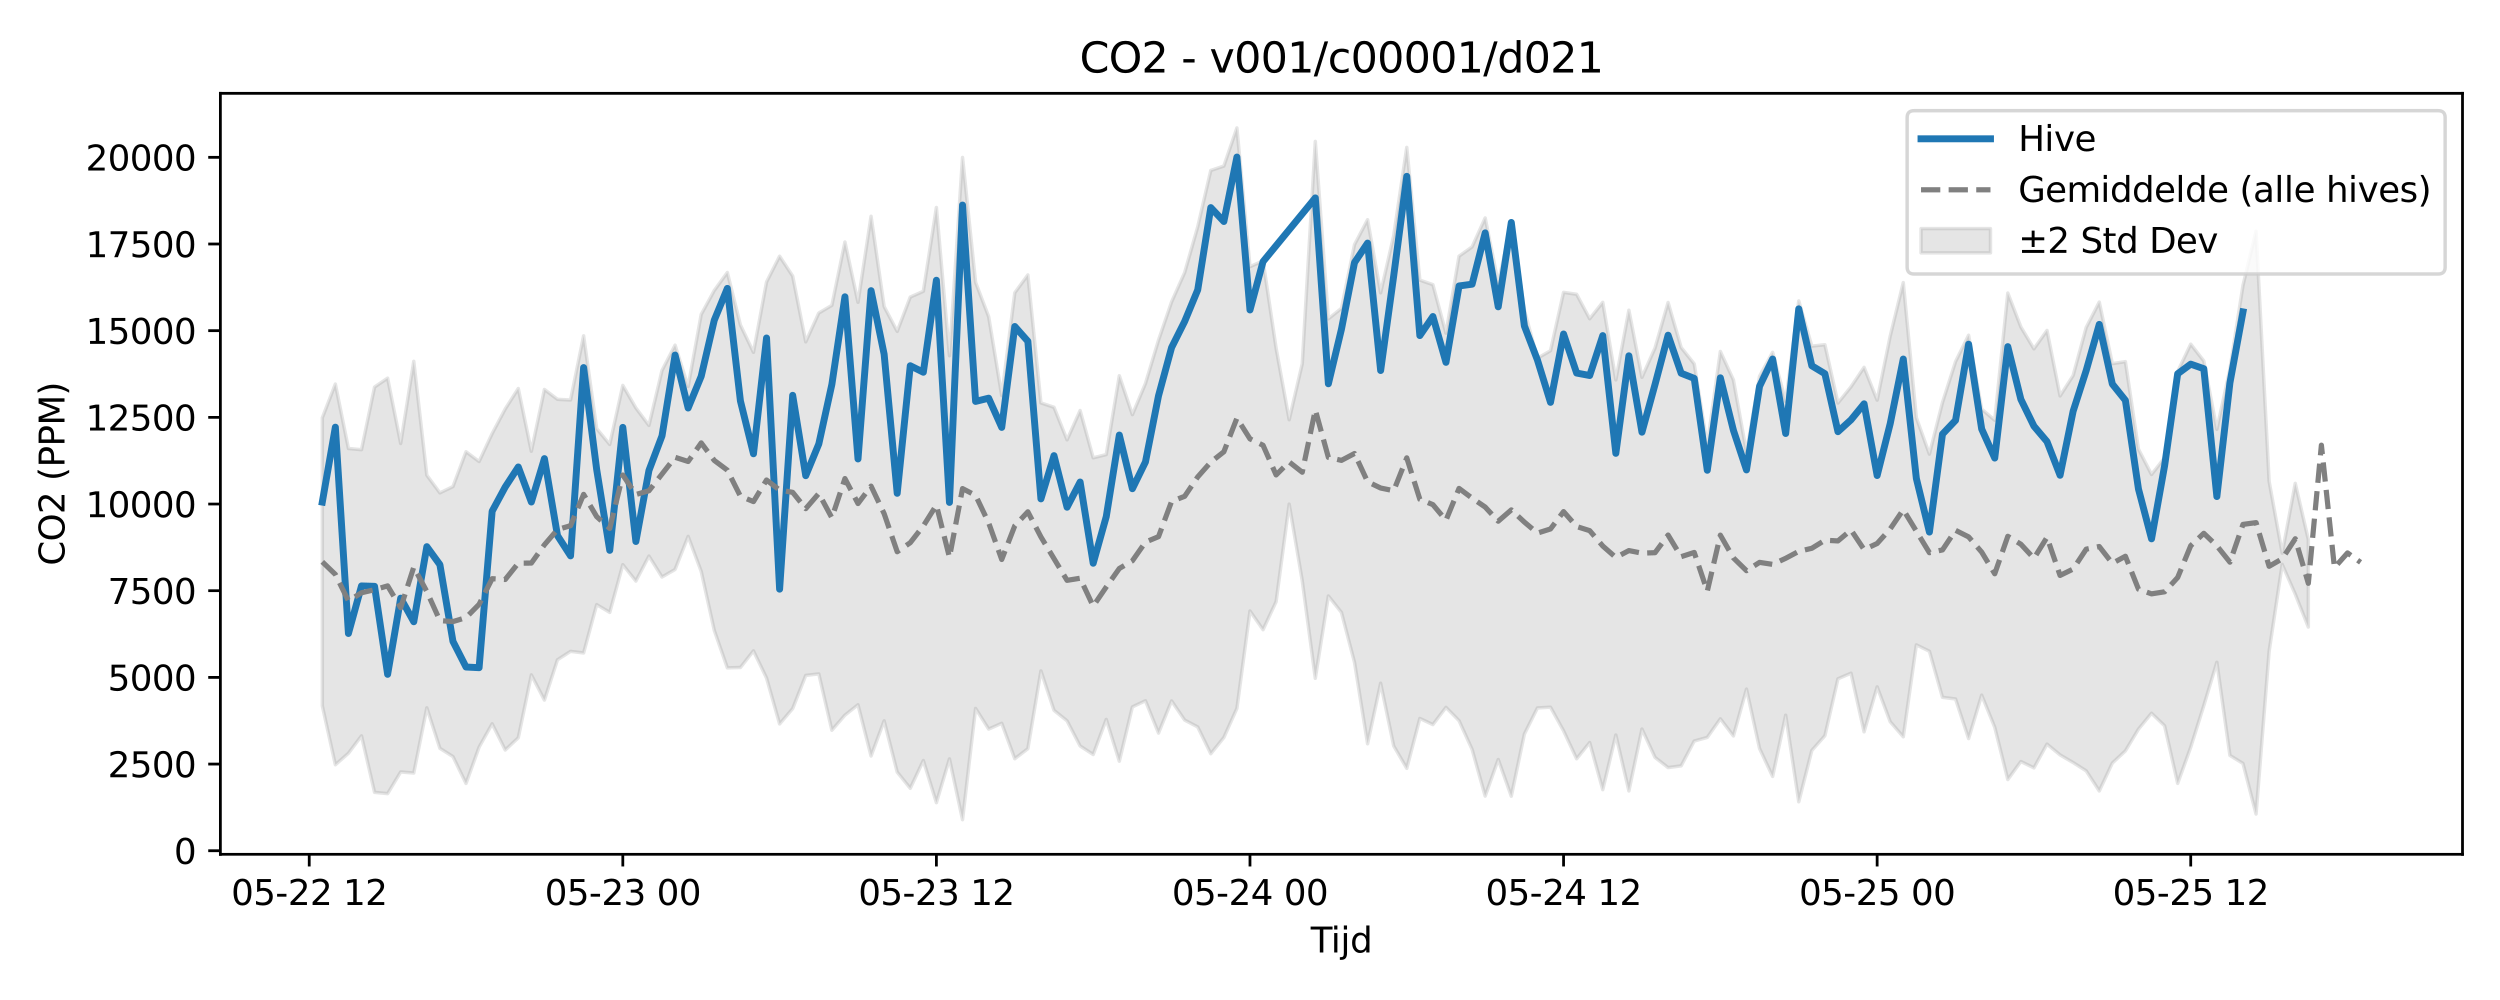 <?xml version="1.0" encoding="utf-8" standalone="no"?>
<!DOCTYPE svg PUBLIC "-//W3C//DTD SVG 1.1//EN"
  "http://www.w3.org/Graphics/SVG/1.1/DTD/svg11.dtd">
<svg xmlns:xlink="http://www.w3.org/1999/xlink" width="720pt" height="288pt" viewBox="0 0 720 288" xmlns="http://www.w3.org/2000/svg" version="1.1">
 <defs>
  <style type="text/css">*{stroke-linejoin: round; stroke-linecap: butt}</style>
 </defs>
 <g id="figure_1">
  <g id="patch_1">
   <path d="M 0 288 
L 720 288 
L 720 0 
L 0 0 
z
" style="fill: #ffffff"/>
  </g>
  <g id="axes_1">
   <g id="patch_2">
    <path d="M 63.47 246.04 
L 709.2 246.04 
L 709.2 26.88 
L 63.47 26.88 
z
" style="fill: #ffffff"/>
   </g>
   <g id="FillBetweenPolyCollection_1">
    <defs>
     <path id="m9246ebaf40" d="M 92.821 -167.655 
L 92.821 -84.737 
L 96.584 -67.748 
L 100.347 -71.061 
L 104.11 -76.075 
L 107.873 -59.799 
L 111.636 -59.438 
L 115.399 -65.676 
L 119.162 -65.373 
L 122.925 -84.146 
L 126.688 -72.485 
L 130.451 -70.106 
L 134.214 -62.361 
L 137.977 -72.821 
L 141.74 -79.545 
L 145.503 -71.996 
L 149.266 -75.524 
L 153.029 -93.636 
L 156.792 -86.373 
L 160.555 -97.991 
L 164.318 -100.406 
L 168.081 -99.948 
L 171.844 -113.867 
L 175.607 -111.625 
L 179.37 -125.377 
L 183.133 -120.646 
L 186.896 -127.853 
L 190.659 -121.816 
L 194.422 -123.994 
L 198.185 -133.522 
L 201.948 -123.439 
L 205.711 -106.45 
L 209.474 -95.656 
L 213.237 -95.756 
L 217 -100.557 
L 220.763 -92.726 
L 224.526 -79.505 
L 228.289 -83.924 
L 232.052 -93.48 
L 235.815 -93.916 
L 239.578 -77.69 
L 243.341 -82.037 
L 247.104 -85.028 
L 250.867 -70.269 
L 254.63 -80.404 
L 258.393 -65.638 
L 262.156 -60.966 
L 265.919 -68.969 
L 269.682 -56.829 
L 273.445 -69.446 
L 277.208 -51.922 
L 280.971 -83.982 
L 284.734 -78.02 
L 288.497 -79.689 
L 292.26 -69.478 
L 296.023 -72.38 
L 299.786 -94.777 
L 303.549 -83.423 
L 307.312 -80.396 
L 311.075 -73.161 
L 314.838 -70.69 
L 318.601 -80.816 
L 322.364 -68.766 
L 326.127 -84.403 
L 329.89 -86.184 
L 333.653 -76.872 
L 337.416 -86.14 
L 341.179 -80.619 
L 344.942 -78.638 
L 348.705 -70.921 
L 352.468 -75.596 
L 356.231 -83.992 
L 359.994 -112.03 
L 363.757 -106.64 
L 367.52 -114.723 
L 371.283 -142.817 
L 375.046 -120.758 
L 378.809 -92.64 
L 382.572 -116.365 
L 386.335 -111.619 
L 390.098 -97.233 
L 393.861 -73.786 
L 397.624 -91.236 
L 401.387 -73.176 
L 405.15 -66.712 
L 408.913 -81.093 
L 412.676 -79.309 
L 416.439 -84.278 
L 420.202 -80.445 
L 423.965 -72.169 
L 427.728 -58.717 
L 431.491 -69.278 
L 435.254 -58.687 
L 439.017 -76.573 
L 442.78 -84.109 
L 446.543 -84.329 
L 450.306 -77.517 
L 454.069 -69.471 
L 457.832 -74.154 
L 461.595 -60.564 
L 465.358 -76.321 
L 469.121 -60.206 
L 472.884 -78.045 
L 476.647 -69.867 
L 480.41 -66.929 
L 484.173 -67.434 
L 487.936 -74.581 
L 491.699 -75.623 
L 495.462 -80.983 
L 499.225 -76.041 
L 502.988 -89.546 
L 506.751 -72.434 
L 510.514 -64.38 
L 514.277 -82.028 
L 518.04 -57.079 
L 521.803 -71.865 
L 525.566 -76.105 
L 529.329 -92.501 
L 533.092 -94.121 
L 536.855 -77.233 
L 540.618 -90.185 
L 544.381 -80.142 
L 548.144 -75.803 
L 551.907 -102.276 
L 555.67 -100.438 
L 559.433 -87.167 
L 563.196 -86.692 
L 566.959 -75.29 
L 570.722 -87.81 
L 574.485 -78.551 
L 578.248 -63.486 
L 582.011 -68.685 
L 585.774 -66.849 
L 589.537 -73.694 
L 593.3 -70.583 
L 597.063 -68.382 
L 600.826 -65.993 
L 604.589 -60.2 
L 608.352 -68.237 
L 612.115 -71.747 
L 615.878 -78 
L 619.641 -82.588 
L 623.404 -78.966 
L 627.167 -62.384 
L 630.93 -72.805 
L 634.693 -84.78 
L 638.456 -97.265 
L 642.219 -70.442 
L 645.982 -68.117 
L 649.745 -53.553 
L 653.508 -100.433 
L 657.271 -125.454 
L 661.034 -116.873 
L 664.797 -107.408 
L 664.797 -132.605 
L 664.797 -132.605 
L 661.034 -148.796 
L 657.271 -128.678 
L 653.508 -149.377 
L 649.745 -221.414 
L 645.982 -205.832 
L 642.219 -181.742 
L 638.456 -164.345 
L 634.693 -184.036 
L 630.93 -188.878 
L 627.167 -180.976 
L 623.404 -156.161 
L 619.641 -151.35 
L 615.878 -158.649 
L 612.115 -183.848 
L 608.352 -183.277 
L 604.589 -201.002 
L 600.826 -193.692 
L 597.063 -179.85 
L 593.3 -173.967 
L 589.537 -192.833 
L 585.774 -187.537 
L 582.011 -193.841 
L 578.248 -203.603 
L 574.485 -166.96 
L 570.722 -170.183 
L 566.959 -191.46 
L 563.196 -183.849 
L 559.433 -172.08 
L 555.67 -157.206 
L 551.907 -167.712 
L 548.144 -206.623 
L 544.381 -191.198 
L 540.618 -172.759 
L 536.855 -182.206 
L 533.092 -176.616 
L 529.329 -171.931 
L 525.566 -188.724 
L 521.803 -188.321 
L 518.04 -201.349 
L 514.277 -172.388 
L 510.514 -186.54 
L 506.751 -179.637 
L 502.988 -157.739 
L 499.225 -178.587 
L 495.462 -186.78 
L 491.699 -159.851 
L 487.936 -183.21 
L 484.173 -187.927 
L 480.41 -200.887 
L 476.647 -187.782 
L 472.884 -179.335 
L 469.121 -198.662 
L 465.358 -178.584 
L 461.595 -200.94 
L 457.832 -196.189 
L 454.069 -203.249 
L 450.306 -203.803 
L 446.543 -186.994 
L 442.78 -184.815 
L 439.017 -198.717 
L 435.254 -223.613 
L 431.491 -206.515 
L 427.728 -225.233 
L 423.965 -216.9 
L 420.202 -214.226 
L 416.439 -192.039 
L 412.676 -206.019 
L 408.913 -207.335 
L 405.15 -245.561 
L 401.387 -220.168 
L 397.624 -203.659 
L 393.861 -224.727 
L 390.098 -217.546 
L 386.335 -199.201 
L 382.572 -196.176 
L 378.809 -247.278 
L 375.046 -183.243 
L 371.283 -167.109 
L 367.52 -187.717 
L 363.757 -212.88 
L 359.994 -211.19 
L 356.231 -251.158 
L 352.468 -240.179 
L 348.705 -238.912 
L 344.942 -222.661 
L 341.179 -209.502 
L 337.416 -201.047 
L 333.653 -190.024 
L 329.89 -177.552 
L 326.127 -168.58 
L 322.364 -179.786 
L 318.601 -157.089 
L 314.838 -156.15 
L 311.075 -169.771 
L 307.312 -161.327 
L 303.549 -170.712 
L 299.786 -171.963 
L 296.023 -208.825 
L 292.26 -203.691 
L 288.497 -174.055 
L 284.734 -196.809 
L 280.971 -206.679 
L 277.208 -242.655 
L 273.445 -185.535 
L 269.682 -228.25 
L 265.919 -204.106 
L 262.156 -202.444 
L 258.393 -192.559 
L 254.63 -199.729 
L 250.867 -225.713 
L 247.104 -200.933 
L 243.341 -218.305 
L 239.578 -200.058 
L 235.815 -197.851 
L 232.052 -189.545 
L 228.289 -208.496 
L 224.526 -214.212 
L 220.763 -206.787 
L 217 -186.531 
L 213.237 -194.426 
L 209.474 -209.525 
L 205.711 -204.342 
L 201.948 -197.45 
L 198.185 -176.664 
L 194.422 -188.603 
L 190.659 -181.297 
L 186.896 -165.474 
L 183.133 -170.514 
L 179.37 -177.007 
L 175.607 -159.99 
L 171.844 -164.56 
L 168.081 -191.294 
L 164.318 -172.8 
L 160.555 -172.995 
L 156.792 -175.834 
L 153.029 -158.026 
L 149.266 -176.112 
L 145.503 -170.213 
L 141.74 -163.13 
L 137.977 -155.081 
L 134.214 -157.903 
L 130.451 -147.866 
L 126.688 -146.049 
L 122.925 -151.148 
L 119.162 -183.943 
L 115.399 -160.276 
L 111.636 -179.096 
L 107.873 -176.531 
L 104.11 -158.489 
L 100.347 -158.839 
L 96.584 -177.394 
L 92.821 -167.655 
z
" style="stroke: #808080; stroke-opacity: 0.2"/>
    </defs>
    <g clip-path="url(#p7be913a1d8)">
     <use xlink:href="#m9246ebaf40" x="0" y="288" style="fill: #808080; fill-opacity: 0.2; stroke: #808080; stroke-opacity: 0.2"/>
    </g>
   </g>
   <g id="matplotlib.axis_1">
    <g id="xtick_1">
     <g id="line2d_1">
      <defs>
       <path id="me98f66149b" d="M 0 0 
L 0 3.5 
" style="stroke: #000000; stroke-width: 0.8"/>
      </defs>
      <g>
       <use xlink:href="#me98f66149b" x="89.058" y="246.04" style="stroke: #000000; stroke-width: 0.8"/>
      </g>
     </g>
     <g id="text_1">
      <!-- 05-22 12 -->
      <g transform="translate(66.578 260.638) scale(0.1 -0.1)">
       <defs>
        <path id="DejaVuSans-30" d="M 2034 4250 
Q 1547 4250 1301 3770 
Q 1056 3291 1056 2328 
Q 1056 1369 1301 889 
Q 1547 409 2034 409 
Q 2525 409 2770 889 
Q 3016 1369 3016 2328 
Q 3016 3291 2770 3770 
Q 2525 4250 2034 4250 
z
M 2034 4750 
Q 2819 4750 3233 4129 
Q 3647 3509 3647 2328 
Q 3647 1150 3233 529 
Q 2819 -91 2034 -91 
Q 1250 -91 836 529 
Q 422 1150 422 2328 
Q 422 3509 836 4129 
Q 1250 4750 2034 4750 
z
" transform="scale(0.016)"/>
        <path id="DejaVuSans-35" d="M 691 4666 
L 3169 4666 
L 3169 4134 
L 1269 4134 
L 1269 2991 
Q 1406 3038 1543 3061 
Q 1681 3084 1819 3084 
Q 2600 3084 3056 2656 
Q 3513 2228 3513 1497 
Q 3513 744 3044 326 
Q 2575 -91 1722 -91 
Q 1428 -91 1123 -41 
Q 819 9 494 109 
L 494 744 
Q 775 591 1075 516 
Q 1375 441 1709 441 
Q 2250 441 2565 725 
Q 2881 1009 2881 1497 
Q 2881 1984 2565 2268 
Q 2250 2553 1709 2553 
Q 1456 2553 1204 2497 
Q 953 2441 691 2322 
L 691 4666 
z
" transform="scale(0.016)"/>
        <path id="DejaVuSans-2d" d="M 313 2009 
L 1997 2009 
L 1997 1497 
L 313 1497 
L 313 2009 
z
" transform="scale(0.016)"/>
        <path id="DejaVuSans-32" d="M 1228 531 
L 3431 531 
L 3431 0 
L 469 0 
L 469 531 
Q 828 903 1448 1529 
Q 2069 2156 2228 2338 
Q 2531 2678 2651 2914 
Q 2772 3150 2772 3378 
Q 2772 3750 2511 3984 
Q 2250 4219 1831 4219 
Q 1534 4219 1204 4116 
Q 875 4013 500 3803 
L 500 4441 
Q 881 4594 1212 4672 
Q 1544 4750 1819 4750 
Q 2544 4750 2975 4387 
Q 3406 4025 3406 3419 
Q 3406 3131 3298 2873 
Q 3191 2616 2906 2266 
Q 2828 2175 2409 1742 
Q 1991 1309 1228 531 
z
" transform="scale(0.016)"/>
        <path id="DejaVuSans-20" transform="scale(0.016)"/>
        <path id="DejaVuSans-31" d="M 794 531 
L 1825 531 
L 1825 4091 
L 703 3866 
L 703 4441 
L 1819 4666 
L 2450 4666 
L 2450 531 
L 3481 531 
L 3481 0 
L 794 0 
L 794 531 
z
" transform="scale(0.016)"/>
       </defs>
       <use xlink:href="#DejaVuSans-30"/>
       <use xlink:href="#DejaVuSans-35" transform="translate(63.623 0)"/>
       <use xlink:href="#DejaVuSans-2d" transform="translate(127.246 0)"/>
       <use xlink:href="#DejaVuSans-32" transform="translate(163.33 0)"/>
       <use xlink:href="#DejaVuSans-32" transform="translate(226.953 0)"/>
       <use xlink:href="#DejaVuSans-20" transform="translate(290.576 0)"/>
       <use xlink:href="#DejaVuSans-31" transform="translate(322.363 0)"/>
       <use xlink:href="#DejaVuSans-32" transform="translate(385.986 0)"/>
      </g>
     </g>
    </g>
    <g id="xtick_2">
     <g id="line2d_2">
      <g>
       <use xlink:href="#me98f66149b" x="179.37" y="246.04" style="stroke: #000000; stroke-width: 0.8"/>
      </g>
     </g>
     <g id="text_2">
      <!-- 05-23 00 -->
      <g transform="translate(156.89 260.638) scale(0.1 -0.1)">
       <defs>
        <path id="DejaVuSans-33" d="M 2597 2516 
Q 3050 2419 3304 2112 
Q 3559 1806 3559 1356 
Q 3559 666 3084 287 
Q 2609 -91 1734 -91 
Q 1441 -91 1130 -33 
Q 819 25 488 141 
L 488 750 
Q 750 597 1062 519 
Q 1375 441 1716 441 
Q 2309 441 2620 675 
Q 2931 909 2931 1356 
Q 2931 1769 2642 2001 
Q 2353 2234 1838 2234 
L 1294 2234 
L 1294 2753 
L 1863 2753 
Q 2328 2753 2575 2939 
Q 2822 3125 2822 3475 
Q 2822 3834 2567 4026 
Q 2313 4219 1838 4219 
Q 1578 4219 1281 4162 
Q 984 4106 628 3988 
L 628 4550 
Q 988 4650 1302 4700 
Q 1616 4750 1894 4750 
Q 2613 4750 3031 4423 
Q 3450 4097 3450 3541 
Q 3450 3153 3228 2886 
Q 3006 2619 2597 2516 
z
" transform="scale(0.016)"/>
       </defs>
       <use xlink:href="#DejaVuSans-30"/>
       <use xlink:href="#DejaVuSans-35" transform="translate(63.623 0)"/>
       <use xlink:href="#DejaVuSans-2d" transform="translate(127.246 0)"/>
       <use xlink:href="#DejaVuSans-32" transform="translate(163.33 0)"/>
       <use xlink:href="#DejaVuSans-33" transform="translate(226.953 0)"/>
       <use xlink:href="#DejaVuSans-20" transform="translate(290.576 0)"/>
       <use xlink:href="#DejaVuSans-30" transform="translate(322.363 0)"/>
       <use xlink:href="#DejaVuSans-30" transform="translate(385.986 0)"/>
      </g>
     </g>
    </g>
    <g id="xtick_3">
     <g id="line2d_3">
      <g>
       <use xlink:href="#me98f66149b" x="269.682" y="246.04" style="stroke: #000000; stroke-width: 0.8"/>
      </g>
     </g>
     <g id="text_3">
      <!-- 05-23 12 -->
      <g transform="translate(247.202 260.638) scale(0.1 -0.1)">
       <use xlink:href="#DejaVuSans-30"/>
       <use xlink:href="#DejaVuSans-35" transform="translate(63.623 0)"/>
       <use xlink:href="#DejaVuSans-2d" transform="translate(127.246 0)"/>
       <use xlink:href="#DejaVuSans-32" transform="translate(163.33 0)"/>
       <use xlink:href="#DejaVuSans-33" transform="translate(226.953 0)"/>
       <use xlink:href="#DejaVuSans-20" transform="translate(290.576 0)"/>
       <use xlink:href="#DejaVuSans-31" transform="translate(322.363 0)"/>
       <use xlink:href="#DejaVuSans-32" transform="translate(385.986 0)"/>
      </g>
     </g>
    </g>
    <g id="xtick_4">
     <g id="line2d_4">
      <g>
       <use xlink:href="#me98f66149b" x="359.994" y="246.04" style="stroke: #000000; stroke-width: 0.8"/>
      </g>
     </g>
     <g id="text_4">
      <!-- 05-24 00 -->
      <g transform="translate(337.514 260.638) scale(0.1 -0.1)">
       <defs>
        <path id="DejaVuSans-34" d="M 2419 4116 
L 825 1625 
L 2419 1625 
L 2419 4116 
z
M 2253 4666 
L 3047 4666 
L 3047 1625 
L 3713 1625 
L 3713 1100 
L 3047 1100 
L 3047 0 
L 2419 0 
L 2419 1100 
L 313 1100 
L 313 1709 
L 2253 4666 
z
" transform="scale(0.016)"/>
       </defs>
       <use xlink:href="#DejaVuSans-30"/>
       <use xlink:href="#DejaVuSans-35" transform="translate(63.623 0)"/>
       <use xlink:href="#DejaVuSans-2d" transform="translate(127.246 0)"/>
       <use xlink:href="#DejaVuSans-32" transform="translate(163.33 0)"/>
       <use xlink:href="#DejaVuSans-34" transform="translate(226.953 0)"/>
       <use xlink:href="#DejaVuSans-20" transform="translate(290.576 0)"/>
       <use xlink:href="#DejaVuSans-30" transform="translate(322.363 0)"/>
       <use xlink:href="#DejaVuSans-30" transform="translate(385.986 0)"/>
      </g>
     </g>
    </g>
    <g id="xtick_5">
     <g id="line2d_5">
      <g>
       <use xlink:href="#me98f66149b" x="450.306" y="246.04" style="stroke: #000000; stroke-width: 0.8"/>
      </g>
     </g>
     <g id="text_5">
      <!-- 05-24 12 -->
      <g transform="translate(427.825 260.638) scale(0.1 -0.1)">
       <use xlink:href="#DejaVuSans-30"/>
       <use xlink:href="#DejaVuSans-35" transform="translate(63.623 0)"/>
       <use xlink:href="#DejaVuSans-2d" transform="translate(127.246 0)"/>
       <use xlink:href="#DejaVuSans-32" transform="translate(163.33 0)"/>
       <use xlink:href="#DejaVuSans-34" transform="translate(226.953 0)"/>
       <use xlink:href="#DejaVuSans-20" transform="translate(290.576 0)"/>
       <use xlink:href="#DejaVuSans-31" transform="translate(322.363 0)"/>
       <use xlink:href="#DejaVuSans-32" transform="translate(385.986 0)"/>
      </g>
     </g>
    </g>
    <g id="xtick_6">
     <g id="line2d_6">
      <g>
       <use xlink:href="#me98f66149b" x="540.618" y="246.04" style="stroke: #000000; stroke-width: 0.8"/>
      </g>
     </g>
     <g id="text_6">
      <!-- 05-25 00 -->
      <g transform="translate(518.137 260.638) scale(0.1 -0.1)">
       <use xlink:href="#DejaVuSans-30"/>
       <use xlink:href="#DejaVuSans-35" transform="translate(63.623 0)"/>
       <use xlink:href="#DejaVuSans-2d" transform="translate(127.246 0)"/>
       <use xlink:href="#DejaVuSans-32" transform="translate(163.33 0)"/>
       <use xlink:href="#DejaVuSans-35" transform="translate(226.953 0)"/>
       <use xlink:href="#DejaVuSans-20" transform="translate(290.576 0)"/>
       <use xlink:href="#DejaVuSans-30" transform="translate(322.363 0)"/>
       <use xlink:href="#DejaVuSans-30" transform="translate(385.986 0)"/>
      </g>
     </g>
    </g>
    <g id="xtick_7">
     <g id="line2d_7">
      <g>
       <use xlink:href="#me98f66149b" x="630.93" y="246.04" style="stroke: #000000; stroke-width: 0.8"/>
      </g>
     </g>
     <g id="text_7">
      <!-- 05-25 12 -->
      <g transform="translate(608.449 260.638) scale(0.1 -0.1)">
       <use xlink:href="#DejaVuSans-30"/>
       <use xlink:href="#DejaVuSans-35" transform="translate(63.623 0)"/>
       <use xlink:href="#DejaVuSans-2d" transform="translate(127.246 0)"/>
       <use xlink:href="#DejaVuSans-32" transform="translate(163.33 0)"/>
       <use xlink:href="#DejaVuSans-35" transform="translate(226.953 0)"/>
       <use xlink:href="#DejaVuSans-20" transform="translate(290.576 0)"/>
       <use xlink:href="#DejaVuSans-31" transform="translate(322.363 0)"/>
       <use xlink:href="#DejaVuSans-32" transform="translate(385.986 0)"/>
      </g>
     </g>
    </g>
    <g id="text_8">
     <!-- Tijd -->
     <g transform="translate(377.485 274.317) scale(0.1 -0.1)">
      <defs>
       <path id="DejaVuSans-54" d="M -19 4666 
L 3928 4666 
L 3928 4134 
L 2272 4134 
L 2272 0 
L 1638 0 
L 1638 4134 
L -19 4134 
L -19 4666 
z
" transform="scale(0.016)"/>
       <path id="DejaVuSans-69" d="M 603 3500 
L 1178 3500 
L 1178 0 
L 603 0 
L 603 3500 
z
M 603 4863 
L 1178 4863 
L 1178 4134 
L 603 4134 
L 603 4863 
z
" transform="scale(0.016)"/>
       <path id="DejaVuSans-6a" d="M 603 3500 
L 1178 3500 
L 1178 -63 
Q 1178 -731 923 -1031 
Q 669 -1331 103 -1331 
L -116 -1331 
L -116 -844 
L 38 -844 
Q 366 -844 484 -692 
Q 603 -541 603 -63 
L 603 3500 
z
M 603 4863 
L 1178 4863 
L 1178 4134 
L 603 4134 
L 603 4863 
z
" transform="scale(0.016)"/>
       <path id="DejaVuSans-64" d="M 2906 2969 
L 2906 4863 
L 3481 4863 
L 3481 0 
L 2906 0 
L 2906 525 
Q 2725 213 2448 61 
Q 2172 -91 1784 -91 
Q 1150 -91 751 415 
Q 353 922 353 1747 
Q 353 2572 751 3078 
Q 1150 3584 1784 3584 
Q 2172 3584 2448 3432 
Q 2725 3281 2906 2969 
z
M 947 1747 
Q 947 1113 1208 752 
Q 1469 391 1925 391 
Q 2381 391 2643 752 
Q 2906 1113 2906 1747 
Q 2906 2381 2643 2742 
Q 2381 3103 1925 3103 
Q 1469 3103 1208 2742 
Q 947 2381 947 1747 
z
" transform="scale(0.016)"/>
      </defs>
      <use xlink:href="#DejaVuSans-54"/>
      <use xlink:href="#DejaVuSans-69" transform="translate(57.959 0)"/>
      <use xlink:href="#DejaVuSans-6a" transform="translate(85.742 0)"/>
      <use xlink:href="#DejaVuSans-64" transform="translate(113.525 0)"/>
     </g>
    </g>
   </g>
   <g id="matplotlib.axis_2">
    <g id="ytick_1">
     <g id="line2d_8">
      <defs>
       <path id="m83275ab1ba" d="M 0 0 
L -3.5 0 
" style="stroke: #000000; stroke-width: 0.8"/>
      </defs>
      <g>
       <use xlink:href="#m83275ab1ba" x="63.47" y="245.012" style="stroke: #000000; stroke-width: 0.8"/>
      </g>
     </g>
     <g id="text_9">
      <!-- 0 -->
      <g transform="translate(50.108 248.811) scale(0.1 -0.1)">
       <use xlink:href="#DejaVuSans-30"/>
      </g>
     </g>
    </g>
    <g id="ytick_2">
     <g id="line2d_9">
      <g>
       <use xlink:href="#m83275ab1ba" x="63.47" y="220.05" style="stroke: #000000; stroke-width: 0.8"/>
      </g>
     </g>
     <g id="text_10">
      <!-- 2500 -->
      <g transform="translate(31.02 223.849) scale(0.1 -0.1)">
       <use xlink:href="#DejaVuSans-32"/>
       <use xlink:href="#DejaVuSans-35" transform="translate(63.623 0)"/>
       <use xlink:href="#DejaVuSans-30" transform="translate(127.246 0)"/>
       <use xlink:href="#DejaVuSans-30" transform="translate(190.869 0)"/>
      </g>
     </g>
    </g>
    <g id="ytick_3">
     <g id="line2d_10">
      <g>
       <use xlink:href="#m83275ab1ba" x="63.47" y="195.087" style="stroke: #000000; stroke-width: 0.8"/>
      </g>
     </g>
     <g id="text_11">
      <!-- 5000 -->
      <g transform="translate(31.02 198.886) scale(0.1 -0.1)">
       <use xlink:href="#DejaVuSans-35"/>
       <use xlink:href="#DejaVuSans-30" transform="translate(63.623 0)"/>
       <use xlink:href="#DejaVuSans-30" transform="translate(127.246 0)"/>
       <use xlink:href="#DejaVuSans-30" transform="translate(190.869 0)"/>
      </g>
     </g>
    </g>
    <g id="ytick_4">
     <g id="line2d_11">
      <g>
       <use xlink:href="#m83275ab1ba" x="63.47" y="170.124" style="stroke: #000000; stroke-width: 0.8"/>
      </g>
     </g>
     <g id="text_12">
      <!-- 7500 -->
      <g transform="translate(31.02 173.924) scale(0.1 -0.1)">
       <defs>
        <path id="DejaVuSans-37" d="M 525 4666 
L 3525 4666 
L 3525 4397 
L 1831 0 
L 1172 0 
L 2766 4134 
L 525 4134 
L 525 4666 
z
" transform="scale(0.016)"/>
       </defs>
       <use xlink:href="#DejaVuSans-37"/>
       <use xlink:href="#DejaVuSans-35" transform="translate(63.623 0)"/>
       <use xlink:href="#DejaVuSans-30" transform="translate(127.246 0)"/>
       <use xlink:href="#DejaVuSans-30" transform="translate(190.869 0)"/>
      </g>
     </g>
    </g>
    <g id="ytick_5">
     <g id="line2d_12">
      <g>
       <use xlink:href="#m83275ab1ba" x="63.47" y="145.162" style="stroke: #000000; stroke-width: 0.8"/>
      </g>
     </g>
     <g id="text_13">
      <!-- 10000 -->
      <g transform="translate(24.657 148.961) scale(0.1 -0.1)">
       <use xlink:href="#DejaVuSans-31"/>
       <use xlink:href="#DejaVuSans-30" transform="translate(63.623 0)"/>
       <use xlink:href="#DejaVuSans-30" transform="translate(127.246 0)"/>
       <use xlink:href="#DejaVuSans-30" transform="translate(190.869 0)"/>
       <use xlink:href="#DejaVuSans-30" transform="translate(254.492 0)"/>
      </g>
     </g>
    </g>
    <g id="ytick_6">
     <g id="line2d_13">
      <g>
       <use xlink:href="#m83275ab1ba" x="63.47" y="120.199" style="stroke: #000000; stroke-width: 0.8"/>
      </g>
     </g>
     <g id="text_14">
      <!-- 12500 -->
      <g transform="translate(24.657 123.998) scale(0.1 -0.1)">
       <use xlink:href="#DejaVuSans-31"/>
       <use xlink:href="#DejaVuSans-32" transform="translate(63.623 0)"/>
       <use xlink:href="#DejaVuSans-35" transform="translate(127.246 0)"/>
       <use xlink:href="#DejaVuSans-30" transform="translate(190.869 0)"/>
       <use xlink:href="#DejaVuSans-30" transform="translate(254.492 0)"/>
      </g>
     </g>
    </g>
    <g id="ytick_7">
     <g id="line2d_14">
      <g>
       <use xlink:href="#m83275ab1ba" x="63.47" y="95.237" style="stroke: #000000; stroke-width: 0.8"/>
      </g>
     </g>
     <g id="text_15">
      <!-- 15000 -->
      <g transform="translate(24.657 99.036) scale(0.1 -0.1)">
       <use xlink:href="#DejaVuSans-31"/>
       <use xlink:href="#DejaVuSans-35" transform="translate(63.623 0)"/>
       <use xlink:href="#DejaVuSans-30" transform="translate(127.246 0)"/>
       <use xlink:href="#DejaVuSans-30" transform="translate(190.869 0)"/>
       <use xlink:href="#DejaVuSans-30" transform="translate(254.492 0)"/>
      </g>
     </g>
    </g>
    <g id="ytick_8">
     <g id="line2d_15">
      <g>
       <use xlink:href="#m83275ab1ba" x="63.47" y="70.274" style="stroke: #000000; stroke-width: 0.8"/>
      </g>
     </g>
     <g id="text_16">
      <!-- 17500 -->
      <g transform="translate(24.657 74.073) scale(0.1 -0.1)">
       <use xlink:href="#DejaVuSans-31"/>
       <use xlink:href="#DejaVuSans-37" transform="translate(63.623 0)"/>
       <use xlink:href="#DejaVuSans-35" transform="translate(127.246 0)"/>
       <use xlink:href="#DejaVuSans-30" transform="translate(190.869 0)"/>
       <use xlink:href="#DejaVuSans-30" transform="translate(254.492 0)"/>
      </g>
     </g>
    </g>
    <g id="ytick_9">
     <g id="line2d_16">
      <g>
       <use xlink:href="#m83275ab1ba" x="63.47" y="45.311" style="stroke: #000000; stroke-width: 0.8"/>
      </g>
     </g>
     <g id="text_17">
      <!-- 20000 -->
      <g transform="translate(24.657 49.111) scale(0.1 -0.1)">
       <use xlink:href="#DejaVuSans-32"/>
       <use xlink:href="#DejaVuSans-30" transform="translate(63.623 0)"/>
       <use xlink:href="#DejaVuSans-30" transform="translate(127.246 0)"/>
       <use xlink:href="#DejaVuSans-30" transform="translate(190.869 0)"/>
       <use xlink:href="#DejaVuSans-30" transform="translate(254.492 0)"/>
      </g>
     </g>
    </g>
    <g id="text_18">
     <!-- CO2 (PPM) -->
     <g transform="translate(18.578 162.903) rotate(-90) scale(0.1 -0.1)">
      <defs>
       <path id="DejaVuSans-43" d="M 4122 4306 
L 4122 3641 
Q 3803 3938 3442 4084 
Q 3081 4231 2675 4231 
Q 1875 4231 1450 3742 
Q 1025 3253 1025 2328 
Q 1025 1406 1450 917 
Q 1875 428 2675 428 
Q 3081 428 3442 575 
Q 3803 722 4122 1019 
L 4122 359 
Q 3791 134 3420 21 
Q 3050 -91 2638 -91 
Q 1578 -91 968 557 
Q 359 1206 359 2328 
Q 359 3453 968 4101 
Q 1578 4750 2638 4750 
Q 3056 4750 3426 4639 
Q 3797 4528 4122 4306 
z
" transform="scale(0.016)"/>
       <path id="DejaVuSans-4f" d="M 2522 4238 
Q 1834 4238 1429 3725 
Q 1025 3213 1025 2328 
Q 1025 1447 1429 934 
Q 1834 422 2522 422 
Q 3209 422 3611 934 
Q 4013 1447 4013 2328 
Q 4013 3213 3611 3725 
Q 3209 4238 2522 4238 
z
M 2522 4750 
Q 3503 4750 4090 4092 
Q 4678 3434 4678 2328 
Q 4678 1225 4090 567 
Q 3503 -91 2522 -91 
Q 1538 -91 948 565 
Q 359 1222 359 2328 
Q 359 3434 948 4092 
Q 1538 4750 2522 4750 
z
" transform="scale(0.016)"/>
       <path id="DejaVuSans-28" d="M 1984 4856 
Q 1566 4138 1362 3434 
Q 1159 2731 1159 2009 
Q 1159 1288 1364 580 
Q 1569 -128 1984 -844 
L 1484 -844 
Q 1016 -109 783 600 
Q 550 1309 550 2009 
Q 550 2706 781 3412 
Q 1013 4119 1484 4856 
L 1984 4856 
z
" transform="scale(0.016)"/>
       <path id="DejaVuSans-50" d="M 1259 4147 
L 1259 2394 
L 2053 2394 
Q 2494 2394 2734 2622 
Q 2975 2850 2975 3272 
Q 2975 3691 2734 3919 
Q 2494 4147 2053 4147 
L 1259 4147 
z
M 628 4666 
L 2053 4666 
Q 2838 4666 3239 4311 
Q 3641 3956 3641 3272 
Q 3641 2581 3239 2228 
Q 2838 1875 2053 1875 
L 1259 1875 
L 1259 0 
L 628 0 
L 628 4666 
z
" transform="scale(0.016)"/>
       <path id="DejaVuSans-4d" d="M 628 4666 
L 1569 4666 
L 2759 1491 
L 3956 4666 
L 4897 4666 
L 4897 0 
L 4281 0 
L 4281 4097 
L 3078 897 
L 2444 897 
L 1241 4097 
L 1241 0 
L 628 0 
L 628 4666 
z
" transform="scale(0.016)"/>
       <path id="DejaVuSans-29" d="M 513 4856 
L 1013 4856 
Q 1481 4119 1714 3412 
Q 1947 2706 1947 2009 
Q 1947 1309 1714 600 
Q 1481 -109 1013 -844 
L 513 -844 
Q 928 -128 1133 580 
Q 1338 1288 1338 2009 
Q 1338 2731 1133 3434 
Q 928 4138 513 4856 
z
" transform="scale(0.016)"/>
      </defs>
      <use xlink:href="#DejaVuSans-43"/>
      <use xlink:href="#DejaVuSans-4f" transform="translate(69.824 0)"/>
      <use xlink:href="#DejaVuSans-32" transform="translate(148.535 0)"/>
      <use xlink:href="#DejaVuSans-20" transform="translate(212.158 0)"/>
      <use xlink:href="#DejaVuSans-28" transform="translate(243.945 0)"/>
      <use xlink:href="#DejaVuSans-50" transform="translate(282.959 0)"/>
      <use xlink:href="#DejaVuSans-50" transform="translate(343.262 0)"/>
      <use xlink:href="#DejaVuSans-4d" transform="translate(403.564 0)"/>
      <use xlink:href="#DejaVuSans-29" transform="translate(489.844 0)"/>
     </g>
    </g>
   </g>
   <g id="line2d_17">
    <path d="M 92.821 144.598 
L 96.584 123.03 
L 100.347 182.441 
L 104.11 168.75 
L 107.873 168.866 
L 111.636 194.205 
L 115.399 172.274 
L 119.162 179.061 
L 122.925 157.443 
L 126.688 162.621 
L 130.451 184.713 
L 134.214 192.101 
L 137.977 192.294 
L 141.74 147.232 
L 145.503 140.256 
L 149.266 134.491 
L 153.029 144.579 
L 156.792 132.085 
L 160.555 154.251 
L 164.318 160.089 
L 168.081 105.864 
L 171.844 135.217 
L 175.607 158.495 
L 179.37 123.088 
L 183.133 155.949 
L 186.896 135.496 
L 190.659 125.531 
L 194.422 102.256 
L 198.185 117.508 
L 201.948 108.37 
L 205.711 92.214 
L 209.474 83.061 
L 213.237 115.456 
L 217 130.687 
L 220.763 97.347 
L 224.526 169.675 
L 228.289 113.854 
L 232.052 136.997 
L 235.815 127.858 
L 239.578 110.703 
L 243.341 85.481 
L 247.104 132.175 
L 250.867 83.717 
L 254.63 102.026 
L 258.393 142.071 
L 262.156 105.335 
L 265.919 107.204 
L 269.682 80.715 
L 273.445 144.692 
L 277.208 59.061 
L 280.971 115.606 
L 284.734 114.677 
L 288.497 123.088 
L 292.26 94.032 
L 296.023 98.285 
L 299.786 143.674 
L 303.549 131.226 
L 307.312 146.075 
L 311.075 138.826 
L 314.838 162.211 
L 318.601 148.791 
L 322.364 125.298 
L 326.127 140.746 
L 329.89 133.045 
L 333.653 113.992 
L 337.416 100.096 
L 341.179 92.577 
L 344.942 83.494 
L 348.705 59.796 
L 352.468 63.79 
L 356.231 45.235 
L 359.994 89.265 
L 363.757 75.336 
L 378.809 56.997 
L 382.572 110.524 
L 386.335 94.817 
L 390.098 75.616 
L 393.861 70.014 
L 397.624 106.704 
L 401.387 79.44 
L 405.15 50.783 
L 408.913 96.644 
L 412.676 91.159 
L 416.439 104.353 
L 420.202 82.356 
L 423.965 81.847 
L 427.728 67.069 
L 431.491 88.36 
L 435.254 64.068 
L 439.017 93.879 
L 442.78 103.684 
L 446.543 115.876 
L 450.306 96.195 
L 454.069 107.438 
L 457.832 108.147 
L 461.595 96.654 
L 465.358 130.559 
L 469.121 102.476 
L 472.884 124.466 
L 476.647 110.728 
L 480.41 96.54 
L 484.173 107.488 
L 487.936 108.976 
L 491.699 135.433 
L 495.462 108.813 
L 499.225 123.934 
L 502.988 135.333 
L 506.751 111.259 
L 510.514 103.409 
L 514.277 124.846 
L 518.04 88.956 
L 521.803 105.345 
L 525.566 107.623 
L 529.329 124.323 
L 533.092 120.911 
L 536.855 116.302 
L 540.618 136.947 
L 544.381 122.003 
L 548.144 103.408 
L 551.907 137.786 
L 555.67 153.236 
L 559.433 125.029 
L 563.196 121.058 
L 566.959 99.134 
L 570.722 123.551 
L 574.485 131.922 
L 578.248 99.836 
L 582.011 115.01 
L 585.774 122.729 
L 589.537 127.179 
L 593.3 136.879 
L 597.063 118.422 
L 600.826 106.694 
L 604.589 93.424 
L 608.352 110.604 
L 612.115 115.296 
L 615.878 140.835 
L 619.641 155.182 
L 623.404 134.138 
L 627.167 107.648 
L 630.93 104.872 
L 634.693 106.19 
L 638.456 143.002 
L 642.219 110.241 
L 645.982 89.825 
L 645.982 89.825 
" clip-path="url(#p7be913a1d8)" style="fill: none; stroke: #1f77b4; stroke-width: 2; stroke-linecap: square"/>
   </g>
   <g id="line2d_18">
    <path d="M 92.821 161.804 
L 96.584 165.429 
L 100.347 173.05 
L 104.11 170.718 
L 107.873 169.835 
L 111.636 168.733 
L 115.399 175.024 
L 119.162 163.342 
L 122.925 170.353 
L 126.688 178.733 
L 130.451 179.014 
L 134.214 177.868 
L 137.977 174.049 
L 141.74 166.662 
L 145.503 166.895 
L 149.266 162.182 
L 153.029 162.169 
L 156.792 156.896 
L 160.555 152.507 
L 164.318 151.397 
L 168.081 142.379 
L 171.844 148.786 
L 175.607 152.192 
L 179.37 136.808 
L 183.133 142.42 
L 186.896 141.337 
L 194.422 131.701 
L 198.185 132.907 
L 201.948 127.556 
L 205.711 132.604 
L 209.474 135.41 
L 213.237 142.909 
L 217 144.456 
L 220.763 138.243 
L 224.526 141.142 
L 228.289 141.79 
L 232.052 146.488 
L 235.815 142.117 
L 239.578 149.126 
L 243.341 137.829 
L 247.104 145.019 
L 250.867 140.009 
L 254.63 147.933 
L 258.393 158.901 
L 262.156 156.295 
L 265.919 151.463 
L 269.682 145.461 
L 273.445 160.51 
L 277.208 140.711 
L 280.971 142.669 
L 284.734 150.586 
L 288.497 161.128 
L 292.26 151.416 
L 296.023 147.398 
L 299.786 154.63 
L 307.312 167.138 
L 311.075 166.534 
L 314.838 174.58 
L 318.601 169.047 
L 322.364 163.724 
L 326.127 161.509 
L 329.89 156.132 
L 333.653 154.552 
L 337.416 144.407 
L 341.179 142.94 
L 344.942 137.351 
L 348.705 133.084 
L 352.468 130.113 
L 356.231 120.425 
L 359.994 126.39 
L 363.757 128.24 
L 367.52 136.78 
L 371.283 133.037 
L 375.046 135.999 
L 378.809 118.041 
L 382.572 131.729 
L 386.335 132.59 
L 390.098 130.61 
L 393.861 138.744 
L 397.624 140.552 
L 401.387 141.328 
L 405.15 131.863 
L 408.913 143.786 
L 412.676 145.336 
L 416.439 149.841 
L 420.202 140.665 
L 423.965 143.465 
L 427.728 146.025 
L 431.491 150.104 
L 435.254 146.85 
L 439.017 150.355 
L 442.78 153.538 
L 446.543 152.338 
L 450.306 147.34 
L 454.069 151.64 
L 457.832 152.828 
L 461.595 157.248 
L 465.358 160.548 
L 469.121 158.566 
L 472.884 159.31 
L 476.647 159.175 
L 480.41 154.092 
L 484.173 160.32 
L 487.936 159.105 
L 491.699 170.263 
L 495.462 154.119 
L 499.225 160.686 
L 502.988 164.357 
L 506.751 161.964 
L 510.514 162.54 
L 514.277 160.792 
L 518.04 158.786 
L 521.803 157.907 
L 525.566 155.585 
L 529.329 155.784 
L 533.092 152.631 
L 536.855 158.28 
L 540.618 156.528 
L 544.381 152.33 
L 548.144 146.787 
L 555.67 159.178 
L 559.433 158.376 
L 563.196 152.73 
L 566.959 154.625 
L 570.722 159.004 
L 574.485 165.244 
L 578.248 154.456 
L 582.011 156.737 
L 585.774 160.807 
L 589.537 154.736 
L 593.3 165.725 
L 597.063 163.884 
L 600.826 158.157 
L 604.589 157.399 
L 608.352 162.243 
L 612.115 160.202 
L 615.878 169.676 
L 619.641 171.031 
L 623.404 170.437 
L 627.167 166.32 
L 630.93 157.159 
L 634.693 153.592 
L 638.456 157.195 
L 642.219 161.908 
L 645.982 151.025 
L 649.745 150.517 
L 653.508 163.095 
L 657.271 160.934 
L 661.034 155.165 
L 664.797 167.993 
L 668.56 128.21 
L 672.323 163.489 
L 676.086 159.244 
L 679.849 161.952 
L 679.849 161.952 
" clip-path="url(#p7be913a1d8)" style="fill: none; stroke-dasharray: 5.55,2.4; stroke-dashoffset: 0; stroke: #808080; stroke-width: 1.5"/>
   </g>
   <g id="patch_3">
    <path d="M 63.47 246.04 
L 63.47 26.88 
" style="fill: none; stroke: #000000; stroke-width: 0.8; stroke-linejoin: miter; stroke-linecap: square"/>
   </g>
   <g id="patch_4">
    <path d="M 709.2 246.04 
L 709.2 26.88 
" style="fill: none; stroke: #000000; stroke-width: 0.8; stroke-linejoin: miter; stroke-linecap: square"/>
   </g>
   <g id="patch_5">
    <path d="M 63.47 246.04 
L 709.2 246.04 
" style="fill: none; stroke: #000000; stroke-width: 0.8; stroke-linejoin: miter; stroke-linecap: square"/>
   </g>
   <g id="patch_6">
    <path d="M 63.47 26.88 
L 709.2 26.88 
" style="fill: none; stroke: #000000; stroke-width: 0.8; stroke-linejoin: miter; stroke-linecap: square"/>
   </g>
   <g id="text_19">
    <!-- CO2 - v001/c00001/d021 -->
    <g transform="translate(310.932 20.88) scale(0.12 -0.12)">
     <defs>
      <path id="DejaVuSans-76" d="M 191 3500 
L 800 3500 
L 1894 563 
L 2988 3500 
L 3597 3500 
L 2284 0 
L 1503 0 
L 191 3500 
z
" transform="scale(0.016)"/>
      <path id="DejaVuSans-2f" d="M 1625 4666 
L 2156 4666 
L 531 -594 
L 0 -594 
L 1625 4666 
z
" transform="scale(0.016)"/>
      <path id="DejaVuSans-63" d="M 3122 3366 
L 3122 2828 
Q 2878 2963 2633 3030 
Q 2388 3097 2138 3097 
Q 1578 3097 1268 2742 
Q 959 2388 959 1747 
Q 959 1106 1268 751 
Q 1578 397 2138 397 
Q 2388 397 2633 464 
Q 2878 531 3122 666 
L 3122 134 
Q 2881 22 2623 -34 
Q 2366 -91 2075 -91 
Q 1284 -91 818 406 
Q 353 903 353 1747 
Q 353 2603 823 3093 
Q 1294 3584 2113 3584 
Q 2378 3584 2631 3529 
Q 2884 3475 3122 3366 
z
" transform="scale(0.016)"/>
     </defs>
     <use xlink:href="#DejaVuSans-43"/>
     <use xlink:href="#DejaVuSans-4f" transform="translate(69.824 0)"/>
     <use xlink:href="#DejaVuSans-32" transform="translate(148.535 0)"/>
     <use xlink:href="#DejaVuSans-20" transform="translate(212.158 0)"/>
     <use xlink:href="#DejaVuSans-2d" transform="translate(243.945 0)"/>
     <use xlink:href="#DejaVuSans-20" transform="translate(280.029 0)"/>
     <use xlink:href="#DejaVuSans-76" transform="translate(311.816 0)"/>
     <use xlink:href="#DejaVuSans-30" transform="translate(370.996 0)"/>
     <use xlink:href="#DejaVuSans-30" transform="translate(434.619 0)"/>
     <use xlink:href="#DejaVuSans-31" transform="translate(498.242 0)"/>
     <use xlink:href="#DejaVuSans-2f" transform="translate(561.865 0)"/>
     <use xlink:href="#DejaVuSans-63" transform="translate(595.557 0)"/>
     <use xlink:href="#DejaVuSans-30" transform="translate(650.537 0)"/>
     <use xlink:href="#DejaVuSans-30" transform="translate(714.16 0)"/>
     <use xlink:href="#DejaVuSans-30" transform="translate(777.783 0)"/>
     <use xlink:href="#DejaVuSans-30" transform="translate(841.406 0)"/>
     <use xlink:href="#DejaVuSans-31" transform="translate(905.029 0)"/>
     <use xlink:href="#DejaVuSans-2f" transform="translate(968.652 0)"/>
     <use xlink:href="#DejaVuSans-64" transform="translate(1002.344 0)"/>
     <use xlink:href="#DejaVuSans-30" transform="translate(1065.82 0)"/>
     <use xlink:href="#DejaVuSans-32" transform="translate(1129.443 0)"/>
     <use xlink:href="#DejaVuSans-31" transform="translate(1193.066 0)"/>
    </g>
   </g>
   <g id="legend_1">
    <g id="patch_7">
     <path d="M 551.256 78.914 
L 702.2 78.914 
Q 704.2 78.914 704.2 76.914 
L 704.2 33.88 
Q 704.2 31.88 702.2 31.88 
L 551.256 31.88 
Q 549.256 31.88 549.256 33.88 
L 549.256 76.914 
Q 549.256 78.914 551.256 78.914 
z
" style="fill: #ffffff; opacity: 0.8; stroke: #cccccc; stroke-linejoin: miter"/>
    </g>
    <g id="line2d_19">
     <path d="M 553.256 39.978 
L 563.256 39.978 
L 573.256 39.978 
" style="fill: none; stroke: #1f77b4; stroke-width: 2; stroke-linecap: square"/>
    </g>
    <g id="text_20">
     <!-- Hive -->
     <g transform="translate(581.256 43.478) scale(0.1 -0.1)">
      <defs>
       <path id="DejaVuSans-48" d="M 628 4666 
L 1259 4666 
L 1259 2753 
L 3553 2753 
L 3553 4666 
L 4184 4666 
L 4184 0 
L 3553 0 
L 3553 2222 
L 1259 2222 
L 1259 0 
L 628 0 
L 628 4666 
z
" transform="scale(0.016)"/>
       <path id="DejaVuSans-65" d="M 3597 1894 
L 3597 1613 
L 953 1613 
Q 991 1019 1311 708 
Q 1631 397 2203 397 
Q 2534 397 2845 478 
Q 3156 559 3463 722 
L 3463 178 
Q 3153 47 2828 -22 
Q 2503 -91 2169 -91 
Q 1331 -91 842 396 
Q 353 884 353 1716 
Q 353 2575 817 3079 
Q 1281 3584 2069 3584 
Q 2775 3584 3186 3129 
Q 3597 2675 3597 1894 
z
M 3022 2063 
Q 3016 2534 2758 2815 
Q 2500 3097 2075 3097 
Q 1594 3097 1305 2825 
Q 1016 2553 972 2059 
L 3022 2063 
z
" transform="scale(0.016)"/>
      </defs>
      <use xlink:href="#DejaVuSans-48"/>
      <use xlink:href="#DejaVuSans-69" transform="translate(75.195 0)"/>
      <use xlink:href="#DejaVuSans-76" transform="translate(102.979 0)"/>
      <use xlink:href="#DejaVuSans-65" transform="translate(162.158 0)"/>
     </g>
    </g>
    <g id="line2d_20">
     <path d="M 553.256 54.657 
L 563.256 54.657 
L 573.256 54.657 
" style="fill: none; stroke-dasharray: 5.55,2.4; stroke-dashoffset: 0; stroke: #808080; stroke-width: 1.5"/>
    </g>
    <g id="text_21">
     <!-- Gemiddelde (alle hives) -->
     <g transform="translate(581.256 58.157) scale(0.1 -0.1)">
      <defs>
       <path id="DejaVuSans-47" d="M 3809 666 
L 3809 1919 
L 2778 1919 
L 2778 2438 
L 4434 2438 
L 4434 434 
Q 4069 175 3628 42 
Q 3188 -91 2688 -91 
Q 1594 -91 976 548 
Q 359 1188 359 2328 
Q 359 3472 976 4111 
Q 1594 4750 2688 4750 
Q 3144 4750 3555 4637 
Q 3966 4525 4313 4306 
L 4313 3634 
Q 3963 3931 3569 4081 
Q 3175 4231 2741 4231 
Q 1884 4231 1454 3753 
Q 1025 3275 1025 2328 
Q 1025 1384 1454 906 
Q 1884 428 2741 428 
Q 3075 428 3337 486 
Q 3600 544 3809 666 
z
" transform="scale(0.016)"/>
       <path id="DejaVuSans-6d" d="M 3328 2828 
Q 3544 3216 3844 3400 
Q 4144 3584 4550 3584 
Q 5097 3584 5394 3201 
Q 5691 2819 5691 2113 
L 5691 0 
L 5113 0 
L 5113 2094 
Q 5113 2597 4934 2840 
Q 4756 3084 4391 3084 
Q 3944 3084 3684 2787 
Q 3425 2491 3425 1978 
L 3425 0 
L 2847 0 
L 2847 2094 
Q 2847 2600 2669 2842 
Q 2491 3084 2119 3084 
Q 1678 3084 1418 2786 
Q 1159 2488 1159 1978 
L 1159 0 
L 581 0 
L 581 3500 
L 1159 3500 
L 1159 2956 
Q 1356 3278 1631 3431 
Q 1906 3584 2284 3584 
Q 2666 3584 2933 3390 
Q 3200 3197 3328 2828 
z
" transform="scale(0.016)"/>
       <path id="DejaVuSans-6c" d="M 603 4863 
L 1178 4863 
L 1178 0 
L 603 0 
L 603 4863 
z
" transform="scale(0.016)"/>
       <path id="DejaVuSans-61" d="M 2194 1759 
Q 1497 1759 1228 1600 
Q 959 1441 959 1056 
Q 959 750 1161 570 
Q 1363 391 1709 391 
Q 2188 391 2477 730 
Q 2766 1069 2766 1631 
L 2766 1759 
L 2194 1759 
z
M 3341 1997 
L 3341 0 
L 2766 0 
L 2766 531 
Q 2569 213 2275 61 
Q 1981 -91 1556 -91 
Q 1019 -91 701 211 
Q 384 513 384 1019 
Q 384 1609 779 1909 
Q 1175 2209 1959 2209 
L 2766 2209 
L 2766 2266 
Q 2766 2663 2505 2880 
Q 2244 3097 1772 3097 
Q 1472 3097 1187 3025 
Q 903 2953 641 2809 
L 641 3341 
Q 956 3463 1253 3523 
Q 1550 3584 1831 3584 
Q 2591 3584 2966 3190 
Q 3341 2797 3341 1997 
z
" transform="scale(0.016)"/>
       <path id="DejaVuSans-68" d="M 3513 2113 
L 3513 0 
L 2938 0 
L 2938 2094 
Q 2938 2591 2744 2837 
Q 2550 3084 2163 3084 
Q 1697 3084 1428 2787 
Q 1159 2491 1159 1978 
L 1159 0 
L 581 0 
L 581 4863 
L 1159 4863 
L 1159 2956 
Q 1366 3272 1645 3428 
Q 1925 3584 2291 3584 
Q 2894 3584 3203 3211 
Q 3513 2838 3513 2113 
z
" transform="scale(0.016)"/>
       <path id="DejaVuSans-73" d="M 2834 3397 
L 2834 2853 
Q 2591 2978 2328 3040 
Q 2066 3103 1784 3103 
Q 1356 3103 1142 2972 
Q 928 2841 928 2578 
Q 928 2378 1081 2264 
Q 1234 2150 1697 2047 
L 1894 2003 
Q 2506 1872 2764 1633 
Q 3022 1394 3022 966 
Q 3022 478 2636 193 
Q 2250 -91 1575 -91 
Q 1294 -91 989 -36 
Q 684 19 347 128 
L 347 722 
Q 666 556 975 473 
Q 1284 391 1588 391 
Q 1994 391 2212 530 
Q 2431 669 2431 922 
Q 2431 1156 2273 1281 
Q 2116 1406 1581 1522 
L 1381 1569 
Q 847 1681 609 1914 
Q 372 2147 372 2553 
Q 372 3047 722 3315 
Q 1072 3584 1716 3584 
Q 2034 3584 2315 3537 
Q 2597 3491 2834 3397 
z
" transform="scale(0.016)"/>
      </defs>
      <use xlink:href="#DejaVuSans-47"/>
      <use xlink:href="#DejaVuSans-65" transform="translate(77.49 0)"/>
      <use xlink:href="#DejaVuSans-6d" transform="translate(139.014 0)"/>
      <use xlink:href="#DejaVuSans-69" transform="translate(236.426 0)"/>
      <use xlink:href="#DejaVuSans-64" transform="translate(264.209 0)"/>
      <use xlink:href="#DejaVuSans-64" transform="translate(327.686 0)"/>
      <use xlink:href="#DejaVuSans-65" transform="translate(391.162 0)"/>
      <use xlink:href="#DejaVuSans-6c" transform="translate(452.686 0)"/>
      <use xlink:href="#DejaVuSans-64" transform="translate(480.469 0)"/>
      <use xlink:href="#DejaVuSans-65" transform="translate(543.945 0)"/>
      <use xlink:href="#DejaVuSans-20" transform="translate(605.469 0)"/>
      <use xlink:href="#DejaVuSans-28" transform="translate(637.256 0)"/>
      <use xlink:href="#DejaVuSans-61" transform="translate(676.27 0)"/>
      <use xlink:href="#DejaVuSans-6c" transform="translate(737.549 0)"/>
      <use xlink:href="#DejaVuSans-6c" transform="translate(765.332 0)"/>
      <use xlink:href="#DejaVuSans-65" transform="translate(793.115 0)"/>
      <use xlink:href="#DejaVuSans-20" transform="translate(854.639 0)"/>
      <use xlink:href="#DejaVuSans-68" transform="translate(886.426 0)"/>
      <use xlink:href="#DejaVuSans-69" transform="translate(949.805 0)"/>
      <use xlink:href="#DejaVuSans-76" transform="translate(977.588 0)"/>
      <use xlink:href="#DejaVuSans-65" transform="translate(1036.768 0)"/>
      <use xlink:href="#DejaVuSans-73" transform="translate(1098.291 0)"/>
      <use xlink:href="#DejaVuSans-29" transform="translate(1150.391 0)"/>
     </g>
    </g>
    <g id="patch_8">
     <path d="M 553.256 72.835 
L 573.256 72.835 
L 573.256 65.835 
L 553.256 65.835 
z
" style="fill: #808080; fill-opacity: 0.2; stroke: #808080; stroke-opacity: 0.2; stroke-linejoin: miter"/>
    </g>
    <g id="text_22">
     <!-- ±2 Std Dev -->
     <g transform="translate(581.256 72.835) scale(0.1 -0.1)">
      <defs>
       <path id="DejaVuSans-b1" d="M 2944 4013 
L 2944 2803 
L 4684 2803 
L 4684 2272 
L 2944 2272 
L 2944 1063 
L 2419 1063 
L 2419 2272 
L 678 2272 
L 678 2803 
L 2419 2803 
L 2419 4013 
L 2944 4013 
z
M 678 531 
L 4684 531 
L 4684 0 
L 678 0 
L 678 531 
z
" transform="scale(0.016)"/>
       <path id="DejaVuSans-53" d="M 3425 4513 
L 3425 3897 
Q 3066 4069 2747 4153 
Q 2428 4238 2131 4238 
Q 1616 4238 1336 4038 
Q 1056 3838 1056 3469 
Q 1056 3159 1242 3001 
Q 1428 2844 1947 2747 
L 2328 2669 
Q 3034 2534 3370 2195 
Q 3706 1856 3706 1288 
Q 3706 609 3251 259 
Q 2797 -91 1919 -91 
Q 1588 -91 1214 -16 
Q 841 59 441 206 
L 441 856 
Q 825 641 1194 531 
Q 1563 422 1919 422 
Q 2459 422 2753 634 
Q 3047 847 3047 1241 
Q 3047 1584 2836 1778 
Q 2625 1972 2144 2069 
L 1759 2144 
Q 1053 2284 737 2584 
Q 422 2884 422 3419 
Q 422 4038 858 4394 
Q 1294 4750 2059 4750 
Q 2388 4750 2728 4690 
Q 3069 4631 3425 4513 
z
" transform="scale(0.016)"/>
       <path id="DejaVuSans-74" d="M 1172 4494 
L 1172 3500 
L 2356 3500 
L 2356 3053 
L 1172 3053 
L 1172 1153 
Q 1172 725 1289 603 
Q 1406 481 1766 481 
L 2356 481 
L 2356 0 
L 1766 0 
Q 1100 0 847 248 
Q 594 497 594 1153 
L 594 3053 
L 172 3053 
L 172 3500 
L 594 3500 
L 594 4494 
L 1172 4494 
z
" transform="scale(0.016)"/>
       <path id="DejaVuSans-44" d="M 1259 4147 
L 1259 519 
L 2022 519 
Q 2988 519 3436 956 
Q 3884 1394 3884 2338 
Q 3884 3275 3436 3711 
Q 2988 4147 2022 4147 
L 1259 4147 
z
M 628 4666 
L 1925 4666 
Q 3281 4666 3915 4102 
Q 4550 3538 4550 2338 
Q 4550 1131 3912 565 
Q 3275 0 1925 0 
L 628 0 
L 628 4666 
z
" transform="scale(0.016)"/>
      </defs>
      <use xlink:href="#DejaVuSans-b1"/>
      <use xlink:href="#DejaVuSans-32" transform="translate(83.789 0)"/>
      <use xlink:href="#DejaVuSans-20" transform="translate(147.412 0)"/>
      <use xlink:href="#DejaVuSans-53" transform="translate(179.199 0)"/>
      <use xlink:href="#DejaVuSans-74" transform="translate(242.676 0)"/>
      <use xlink:href="#DejaVuSans-64" transform="translate(281.885 0)"/>
      <use xlink:href="#DejaVuSans-20" transform="translate(345.361 0)"/>
      <use xlink:href="#DejaVuSans-44" transform="translate(377.148 0)"/>
      <use xlink:href="#DejaVuSans-65" transform="translate(454.15 0)"/>
      <use xlink:href="#DejaVuSans-76" transform="translate(515.674 0)"/>
     </g>
    </g>
   </g>
  </g>
 </g>
 <defs>
  <clipPath id="p7be913a1d8">
   <rect x="63.47" y="26.88" width="645.73" height="219.16"/>
  </clipPath>
 </defs>
</svg>
